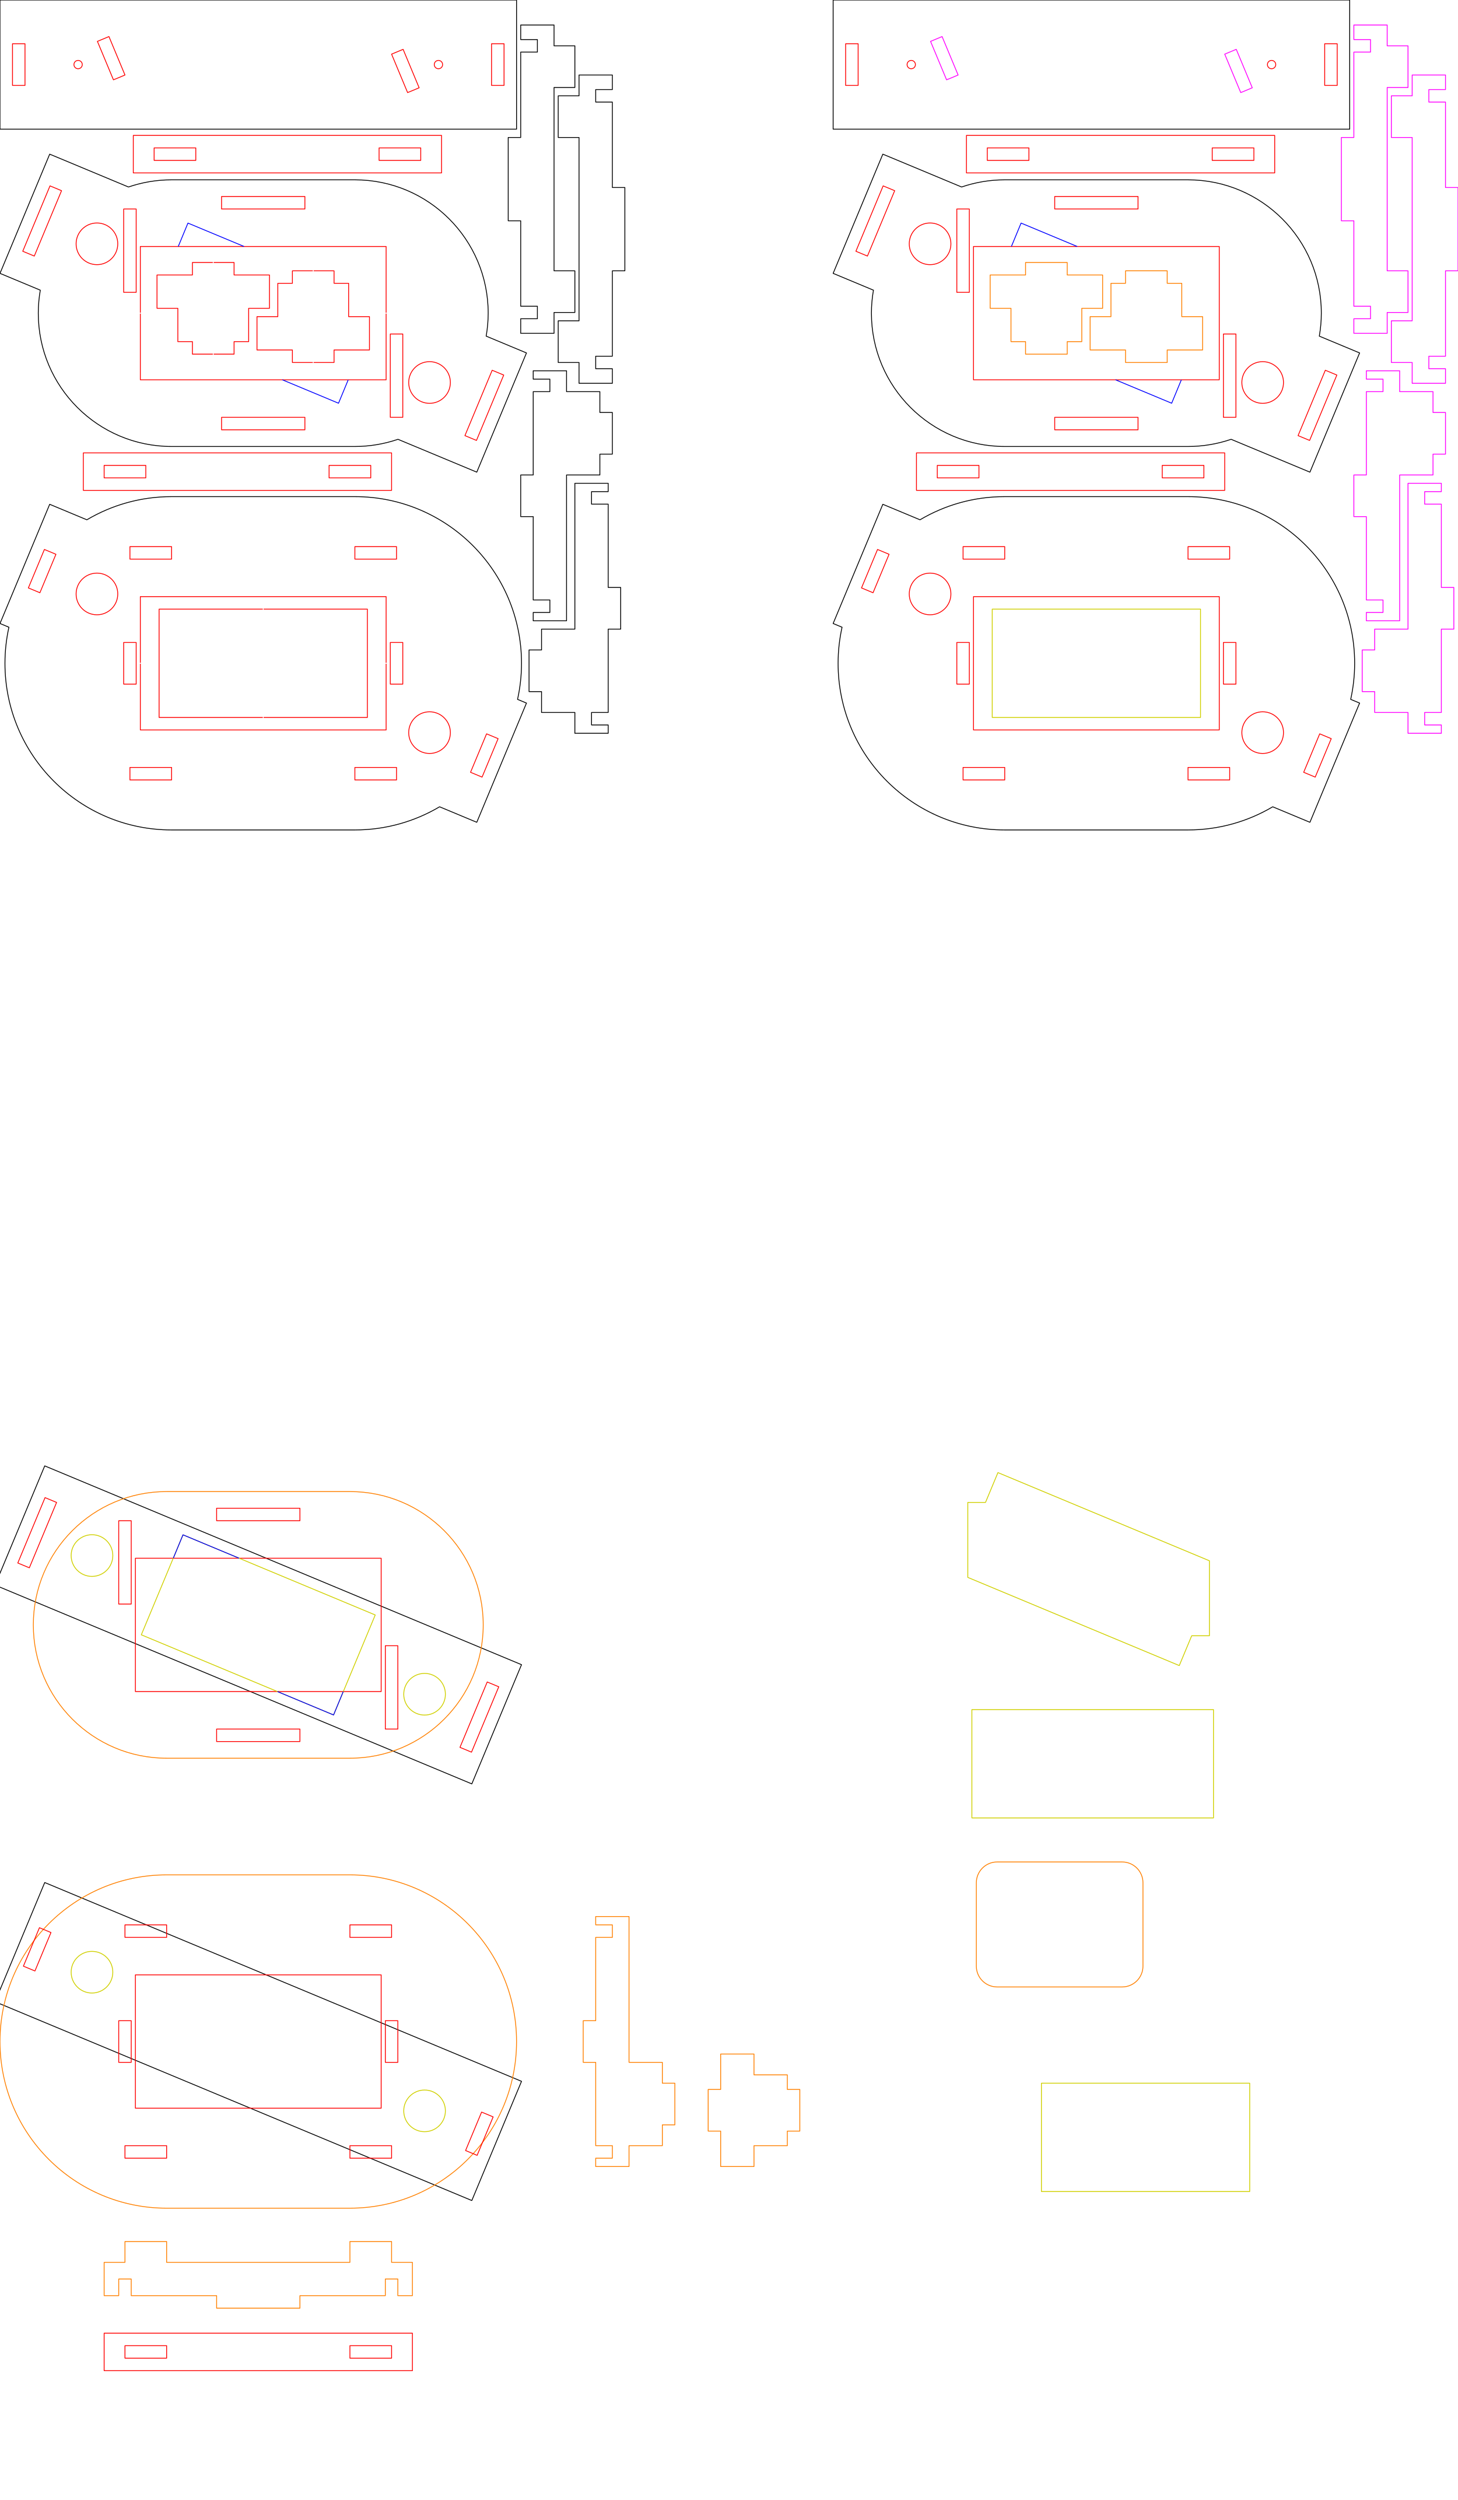 <?xml version="1.0" encoding="UTF-8" standalone="no"?>
<!-- Created with Inkscape (http://www.inkscape.org/) -->

<svg
   width="350mm"
   height="600mm"
   viewBox="0 0 350 600"
   version="1.1"
   id="svg1"
   xml:space="preserve"
   inkscape:version="1.3.2 (091e20e, 2023-11-25, custom)"
   sodipodi:docname="LaserCut Module 124 v1 Conception.svg"
   xmlns:inkscape="http://www.inkscape.org/namespaces/inkscape"
   xmlns:sodipodi="http://sodipodi.sourceforge.net/DTD/sodipodi-0.dtd"
   xmlns="http://www.w3.org/2000/svg"
   xmlns:svg="http://www.w3.org/2000/svg"><sodipodi:namedview
     id="namedview1"
     pagecolor="#ffffff"
     bordercolor="#000000"
     borderopacity="0.25"
     inkscape:showpageshadow="2"
     inkscape:pageopacity="0.0"
     inkscape:pagecheckerboard="0"
     inkscape:deskcolor="#d1d1d1"
     inkscape:document-units="mm"
     inkscape:zoom="0.36945286"
     inkscape:cx="3105.9443"
     inkscape:cy="1004.1876"
     inkscape:window-width="3807"
     inkscape:window-height="1328"
     inkscape:window-x="1288"
     inkscape:window-y="572"
     inkscape:window-maximized="0"
     inkscape:current-layer="layer1" /><defs
     id="defs1"><pattern
       id="EMFhbasepattern"
       patternUnits="userSpaceOnUse"
       width="6"
       height="6"
       x="0"
       y="0" /></defs><g
     inkscape:label="Calque 1"
     inkscape:groupmode="layer"
     id="layer1"><path
       id="rect27-7-4"
       style="fill:none;stroke:#ff0000;stroke-width:0.2;stroke-linejoin:round"
       d="m 28.5,365 h 3 v 20 h -3 z"
       sodipodi:nodetypes="ccccc" /><path
       id="rect1-0"
       style="fill:none;stroke:#000000;stroke-width:0.2;stroke-linejoin:round"
       d="M 10.738,451.837 125.191,499.55 113.262,528.163 -1.191,480.45 Z" /><path
       id="rect1-0-8"
       style="fill:none;stroke:#000000;stroke-width:0.2;stroke-linejoin:round"
       d="M 10.738,351.837 125.191,399.55 113.262,428.163 -1.191,380.45 Z" /><path
       id="rect1-9-2-7"
       style="fill:none;stroke:#000000;stroke-width:0.2;stroke-linejoin:round"
       d="m 399.5,378.5 124,1e-5 v 31 L 399.5,409.5 Z" /><path
       id="path8-0-1"
       style="fill:none;stroke:#ff8000;stroke-width:0.2;stroke-linejoin:round"
       d="m 518.477,370.852 v 0 c -9.146,-22.514 -34.812,-33.35 -57.325,-24.203 l -32.426,13.174 c -22.514,9.146 -33.35,34.812 -24.203,57.325 9.146,22.514 34.812,33.35 57.325,24.203 l 32.426,-13.174 c 22.514,-9.146 33.35,-34.812 24.203,-57.325 z"
       sodipodi:nodetypes="sscssscs" /><circle
       style="fill:none;stroke:#ff0000;stroke-width:0.2;stroke-linejoin:round"
       id="path11-7-1"
       cx="418.25"
       cy="394"
       r="1" /><circle
       style="fill:none;stroke:#ff0000;stroke-width:0.2;stroke-linejoin:round"
       id="path11-8-9-3"
       cx="504.75"
       cy="394"
       r="1" /><circle
       style="fill:none;stroke:#ff0000;stroke-width:0.2;stroke-linejoin:round"
       id="path12-0"
       cx="239.197"
       cy="522.45"
       r="8"
       transform="rotate(-22.11)" /><circle
       style="fill:none;stroke:#ff0000;stroke-width:0.2;stroke-linejoin:round"
       id="path12-8-7"
       cx="319.336"
       cy="555.007"
       r="8"
       transform="rotate(-22.11)" /><path
       id="rect12-6"
       style="fill:none;stroke:#ff0000;stroke-width:0.2;stroke-linejoin:round"
       d="m 434.459,389.875 43.544,-17.69 10.539,25.941 -43.544,17.69 z"
       sodipodi:nodetypes="ccccc" /><path
       id="path17"
       style="fill:none;stroke:#ff8000;stroke-width:0.2;stroke-linejoin:round"
       d="m 124,490 v 0 c 0,22.091 -17.909,40 -40,40 H 40 C 17.909,530 0,512.091 0,490 0,467.909 17.909,450 40,450 h 44 c 22.091,0 40,17.909 40,40 z"
       sodipodi:nodetypes="sscssscs" /><path
       id="path19"
       style="fill:none;stroke:#ff8000;stroke-width:0.2;stroke-linejoin:round"
       d="m 116,390 v 0 c 0,17.673 -14.327,32 -32,32 H 40 C 22.327,422 8,407.673 8,390 8,372.327 22.327,358 40,358 h 44 c 17.673,0 32,14.327 32,32 z"
       sodipodi:nodetypes="sscssscs" /><path
       id="path22"
       style="fill:none;stroke:#ff8000;stroke-width:0.2;stroke-linejoin:round"
       d="m 269.375,476.9 h -30 c -2.761,0 -5,-2.239 -5,-5 v -20 c 0,-2.761 2.239,-5 5,-5 h 30 c 2.761,0 5,2.239 5,5 v 20 c 0,2.761 -2.239,5 -5,5 z"
       sodipodi:nodetypes="cscsscscc" /><path
       style="fill:none;stroke:#ff8000;stroke-width:0.2;stroke-linejoin:round"
       d="m 25,543 h 5 v -5 h 10 v 5 h 44 v -5 h 10 v 5 H 99 v 8 h -3.5 v -4 h -3 v 4 H 72 v 3 H 52 v -3 H 31.5 v -4 h -3 v 4 h -3.5 z"
       id="path23-8-2-3"
       sodipodi:nodetypes="ccccccccccccccccccccccccc" /><path
       style="fill:none;stroke:#ff8000;stroke-width:0.2;stroke-linejoin:round"
       d="m 143,520 v -2 h 4 v -3 h -4 v -20 h -3 v -10 h 3 v -20 h 4 v -3 h -4 v -2 h 8 v 35 h 8 v 5 h 3 v 10 h -3 v 5 h -8 v 5 z"
       id="path23-6-7-0-7-0"
       sodipodi:nodetypes="ccccccccccccccccccccccccc" /><path
       style="fill:none;stroke:#ff8000;stroke-width:0.2;stroke-linejoin:round"
       d="m 173,520 v -8.5 h -3 v -10 h 3 V 493 h 8 v 5 h 8 v 3.5 h 3 v 10 h -3 v 3.5 h -8 v 5 z"
       id="path23-6-7-0-0"
       sodipodi:nodetypes="ccccccccccccccccc" /><path
       style="fill:none;stroke:#ff0000;stroke-width:0.2;stroke-linejoin:round"
       d="m 4.272,375.144 2.769,1.154 6.541,-15.691 -2.769,-1.154 z"
       id="path23-6-7-0-0-8"
       sodipodi:nodetypes="ccccc" /><path
       style="fill:none;stroke:#ff0000;stroke-width:0.2;stroke-linejoin:round"
       d="m 119.728,404.856 -2.769,-1.154 -6.541,15.691 2.769,1.154 z"
       id="path23-6-7-0-0-8-2"
       sodipodi:nodetypes="ccccc" /><path
       id="rect23"
       style="fill:none;stroke:#ff0000;stroke-width:0.2;stroke-linejoin:round"
       d="m 92.5,485 h 3 v 10 h -3 z" /><path
       id="rect24"
       style="fill:none;stroke:#ff0000;stroke-width:0.2;stroke-linejoin:round"
       d="m 28.5,485 h 3 v 10 h -3 z" /><path
       id="rect25"
       style="fill:none;stroke:#ff0000;stroke-width:0.2;stroke-linejoin:round"
       d="m 30,515 h 10 v 3 h -10 z" /><path
       id="rect26"
       style="fill:none;stroke:#ff0000;stroke-width:0.2;stroke-linejoin:round"
       d="m 84,515 h 10 v 3 H 84 Z" /><path
       id="rect25-3"
       style="fill:none;stroke:#ff0000;stroke-width:0.2;stroke-linejoin:round"
       d="m 30,462 h 10 v 3 h -10 z" /><path
       id="rect26-0"
       style="fill:none;stroke:#ff0000;stroke-width:0.2;stroke-linejoin:round"
       d="m 84,462 h 10 v 3 H 84 Z"
       sodipodi:nodetypes="ccccc" /><path
       id="rect27-9"
       style="fill:none;stroke:#ff0000;stroke-width:0.2;stroke-linejoin:round"
       d="m 92.5,395 h 3 v 20 H 92.5 Z"
       sodipodi:nodetypes="ccccc" /><path
       id="rect28"
       style="fill:none;stroke:#ff0000;stroke-width:0.2;stroke-linejoin:round"
       d="m 52,415 h 20 v 3 H 52 Z" /><path
       id="rect29"
       style="fill:none;stroke:#ff0000;stroke-width:0.2;stroke-linejoin:round"
       d="m 52,362 h 20 v 3 H 52 Z" /><path
       id="rect30-9"
       style="fill-opacity:0;stroke:#ff0000;stroke-width:0.2;stroke-linejoin:round"
       d="m 115.612,506.933 2.769,1.154 -3.848,9.23 -2.769,-1.154 z" /><path
       id="rect31-6"
       style="fill-opacity:0;stroke:#ff0000;stroke-width:0.2;stroke-linejoin:round"
       d="m 9.466,462.683 2.769,1.154 -3.848,9.23 -2.769,-1.154 z" /><path
       id="rect32-7"
       style="fill-opacity:0;stroke:#ff0000;stroke-width:0.2;stroke-linejoin:round"
       d="m 32.5,374 v 32 h 59 v -32 z"
       sodipodi:nodetypes="ccccc" /><path
       id="rect32-7-9"
       style="fill-opacity:0;stroke:#ff0000;stroke-width:0.2;stroke-linejoin:round"
       d="m 32.5,474 v 32 h 59 V 474 Z"
       sodipodi:nodetypes="ccccc" /><circle
       style="fill:#000000;fill-opacity:0;stroke:#d0d000;stroke-width:0.2;stroke-linejoin:round;stroke-dasharray:none"
       id="path32"
       cx="101.92"
       cy="406.642"
       r="5" /><circle
       style="fill:#000000;fill-opacity:0;stroke:#d0d000;stroke-width:0.2;stroke-linejoin:round;stroke-dasharray:none"
       id="path32-8"
       cx="22.08"
       cy="373.358"
       r="5" /><circle
       style="fill:#000000;fill-opacity:0;stroke:#d0d000;stroke-width:0.2;stroke-linejoin:round;stroke-dasharray:none"
       id="path32-7"
       cx="101.92"
       cy="506.642"
       r="5" /><circle
       style="fill:#000000;fill-opacity:0;stroke:#d0d000;stroke-width:0.2;stroke-linejoin:round;stroke-dasharray:none"
       id="path32-1"
       cx="22.08"
       cy="473.358"
       r="5" /><path
       id="rect34"
       style="fill-opacity:0;stroke:#d0d000;stroke-width:0.2;stroke-linejoin:round"
       d="m 233.304,410.332 h 58 v 26 h -58 z"
       sodipodi:nodetypes="ccccc" /><path
       id="rect34-9"
       style="fill-opacity:0;stroke:#d0d000;stroke-width:0.2;stroke-linejoin:round"
       d="m 250,500 h 50 v 26 h -50 z"
       sodipodi:nodetypes="ccccc" /><g
       id="g31"><g
         id="g30"><path
           id="rect1-0-3"
           style="fill:none;stroke:#000000;stroke-width:0.2;stroke-linejoin:round"
           d="m 41.19,119.2 c -7.427,0 -14.376,2.032 -20.336,5.558 L 11.928,121.037 -3.077226e-6,149.65 2.14,150.543 c -0.616,2.789 -0.95,5.683 -0.95,8.657 0,22.091 17.908,40 40,40 h 44 c 7.427,0 14.376,-2.032 20.336,-5.558 l 8.927,3.721 11.928,-28.613 -2.14,-0.892 c 0.616,-2.789 0.95,-5.683 0.95,-8.657 0,-22.091 -17.908,-40 -40,-40 z" /><path
           id="rect23-0"
           style="fill:none;stroke:#ff0000;stroke-width:0.2;stroke-linejoin:round"
           d="m 93.69,154.2 h 3 v 10 h -3 z" /><path
           id="rect24-4"
           style="fill:none;stroke:#ff0000;stroke-width:0.2;stroke-linejoin:round"
           d="m 29.69,154.2 h 3 v 10 h -3 z" /><path
           id="rect25-7"
           style="fill:none;stroke:#ff0000;stroke-width:0.2;stroke-linejoin:round"
           d="m 31.19,184.2 h 10 v 3 h -10 z" /><path
           id="rect26-4"
           style="fill:none;stroke:#ff0000;stroke-width:0.2;stroke-linejoin:round"
           d="m 85.19,184.2 h 10 v 3 h -10 z" /><path
           id="rect25-3-5"
           style="fill:none;stroke:#ff0000;stroke-width:0.2;stroke-linejoin:round"
           d="m 31.19,131.2 h 10 v 3 h -10 z" /><path
           id="rect26-0-2"
           style="fill:none;stroke:#ff0000;stroke-width:0.2;stroke-linejoin:round"
           d="m 85.19,131.2 h 10 v 3 h -10 z"
           sodipodi:nodetypes="ccccc" /><path
           id="rect30-9-5"
           style="fill-opacity:0;stroke:#ff0000;stroke-width:0.2;stroke-linejoin:round"
           d="m 116.803,176.133 2.769,1.154 -3.848,9.23 -2.769,-1.154 z" /><path
           id="rect31-6-7"
           style="fill-opacity:0;stroke:#ff0000;stroke-width:0.2;stroke-linejoin:round"
           d="m 10.657,131.883 2.769,1.154 -3.848,9.23 -2.769,-1.154 z" /><path
           id="path26"
           style="fill-opacity:0;stroke:#ff0000;stroke-width:0.2;stroke-linejoin:round;fill:none"
           d="M 92.691 159.1 L 92.691 143.2 L 33.69 143.2 L 33.69 143.2 L 33.69 159.1 " /><path
           id="path24"
           style="fill-opacity:0;stroke:#ff0000;stroke-width:0.2;stroke-linejoin:round;fill:none"
           d="M 33.69 159.3 L 33.69 175.2 L 92.691 175.2 L 92.691 159.3 " /><circle
           style="fill:#000000;fill-opacity:0;stroke:#ff0000;stroke-width:0.2;stroke-linejoin:round;stroke-dasharray:none"
           id="path32-7-1"
           cx="103.111"
           cy="175.842"
           r="5" /><circle
           style="fill:#000000;fill-opacity:0;stroke:#ff0000;stroke-width:0.2;stroke-linejoin:round;stroke-dasharray:none"
           id="path32-1-4"
           cx="23.27"
           cy="142.558"
           r="5" /></g><path
         id="path30"
         style="fill-opacity:0;stroke:#ff0000;stroke-width:0.2;stroke-linejoin:round;fill:none"
         d="M 63.09 172.2 L 38.19 172.2 L 38.19 146.2 L 38.19 146.2 L 63.09 146.2 " /><path
         id="path28"
         style="fill-opacity:0;stroke:#ff0000;stroke-width:0.2;stroke-linejoin:round;fill:none"
         d="M 63.29 146.2 L 88.19 146.2 L 88.19 172.2 L 63.29 172.2 " /></g><path
       id="rect34-9-0"
       style="fill-opacity:0;stroke:#d0d000;stroke-width:0.2;stroke-linejoin:round"
       d="M 43.927,368.382 90.077,387.621 80.073,411.619 33.922,392.38 Z"
       sodipodi:nodetypes="ccccc" /><path
       id="rect34-7-4"
       style="fill-opacity:0;stroke:#d0d000;stroke-width:0.2;stroke-linejoin:round"
       d="m 239.559,353.449 -2.984,7.157 h -4.251 v 10.198 2.612 5.185 l 50.765,21.163 2.984,-7.158 h 4.251 v -10.197 -7.797 z" /><g
       id="g3"
       transform="translate(0,-90)"><path
         id="rect1"
         style="fill:none;stroke:#000000;stroke-width:0.2;stroke-linejoin:round"
         d="m 0,90 h 124 v 31 H 0 Z" /><circle
         style="fill:none;stroke:#ff0000;stroke-width:0.2;stroke-linejoin:round"
         id="path11"
         cx="18.75"
         cy="105.5"
         r="1" /><circle
         style="fill:none;stroke:#ff0000;stroke-width:0.2;stroke-linejoin:round"
         id="path11-8"
         cx="105.25"
         cy="105.5"
         r="1" /><path
         id="rect30"
         style="fill-opacity:0;stroke:#ff0000;stroke-width:0.2;stroke-linejoin:round"
         d="m 118,100.5 h 3 v 10 h -3 z" /><path
         id="rect31"
         style="fill-opacity:0;stroke:#ff0000;stroke-width:0.2;stroke-linejoin:round"
         d="m 3,100.5 h 3 v 10 H 3 Z" /><path
         id="rect35-6"
         style="fill-opacity:0;stroke:#ff0000;stroke-width:0.2;stroke-linejoin:round"
         d="m 94,102.994 2.769,-1.154 3.848,9.23 -2.769,1.154 z" /><path
         id="rect36-6"
         style="fill-opacity:0;stroke:#ff0000;stroke-width:0.2;stroke-linejoin:round"
         d="m 23.384,99.93 2.769,-1.154 3.848,9.23 -2.769,1.154 z" /></g><g
       id="g3-5"
       transform="translate(-200,213.109)"><path
         id="rect1-5"
         style="fill:none;stroke:#000000;stroke-width:0.2;stroke-linejoin:round"
         d="m 0,90 h 124 v 31 H 0 Z" /><circle
         style="fill:none;stroke:#ff0000;stroke-width:0.2;stroke-linejoin:round"
         id="path11-1"
         cx="18.75"
         cy="105.5"
         r="1" /><circle
         style="fill:none;stroke:#ff0000;stroke-width:0.2;stroke-linejoin:round"
         id="path11-8-0"
         cx="105.25"
         cy="105.5"
         r="1" /><path
         id="rect30-5"
         style="fill-opacity:0;stroke:#ff0000;stroke-width:0.2;stroke-linejoin:round"
         d="m 118,100.5 h 3 v 10 h -3 z" /><path
         id="rect31-3"
         style="fill-opacity:0;stroke:#ff0000;stroke-width:0.2;stroke-linejoin:round"
         d="m 3,100.5 h 3 v 10 H 3 Z" /><path
         id="rect35-6-9"
         style="fill-opacity:0;stroke:#ff00ff;stroke-width:0.2;stroke-linejoin:round"
         d="m 94,102.994 2.769,-1.154 3.848,9.23 -2.769,1.154 z" /><path
         id="rect36-6-2"
         style="fill-opacity:0;stroke:#ff00ff;stroke-width:0.2;stroke-linejoin:round"
         d="m 23.384,99.93 2.769,-1.154 3.848,9.23 -2.769,1.154 z" /></g><g
       id="g1"><path
         id="rect25-6"
         style="fill:none;stroke:#ff0000;stroke-width:0.2;stroke-linejoin:round"
         d="m 30,563 h 10 v 3 h -10 z" /><path
         id="rect26-1"
         style="fill:none;stroke:#ff0000;stroke-width:0.2;stroke-linejoin:round"
         d="m 84,563 h 10 v 3 h -10 z" /><path
         id="rect36-3"
         style="fill-opacity:0;stroke:#ff0000;stroke-width:0.2;stroke-linejoin:round"
         d="m 25,560 h 74 v 9 h -74 z"
         sodipodi:nodetypes="ccccc" /></g><path
       style="fill:none;stroke:#000000;stroke-width:0.2;stroke-linejoin:round"
       d="m 133,6 v 5 h 5 v 10 h -5 v 44 h 5 v 10 h -5 v 5 h -8 v -3.5 h 4 v -3 h -4 V 53 h -3 V 33 h 3 V 12.5 h 4 v -3 h -4 V 6 Z"
       id="path23-8-2-3-1-7"
       sodipodi:nodetypes="ccccccccccccccccccccccccc" /><path
       style="fill:none;stroke:#000000;stroke-width:0.2;stroke-linejoin:round"
       d="m 139,92 v -5 h -5 V 77 h 5 V 33 h -5 V 23 h 5 v -5 h 8 v 3.5 h -4 v 3 h 4 V 45 h 3 v 20 h -3 v 20.5 h -4 v 3 h 4 V 92 Z"
       id="path23-8-2-3-1-5-6-8"
       sodipodi:nodetypes="ccccccccccccccccccccccccc" /><path
       style="fill:none;stroke:#000000;stroke-width:0.2;stroke-linejoin:round"
       d="m 146,176 v -2 h -4 v -3 h 4 v -20 h 3 v -10 h -3 v -20 h -4 v -3 h 4 v -2 h -8 v 35 h -8 v 5 h -3 v 10 h 3 v 5 h 8 v 5 z"
       id="path23-6-7-0-7-0-3-3"
       sodipodi:nodetypes="ccccccccccccccccccccccccc" /><path
       style="fill:none;stroke:#000000;stroke-width:0.2;stroke-linejoin:round"
       d="m 128,89 v 2 h 4 v 3 h -4 V 114 h -3 v 10 h 3 v 20 h 4 v 3 h -4 v 2 h 8 v -35 h 8 v -5 h 3 V 99 h -3 v -5 h -8 V 89 Z"
       id="path23-6-7-0-7-0-3-0-8"
       sodipodi:nodetypes="ccccccccccccccccccccccccc" /><g
       id="g2"
       transform="translate(7,-527.5)"><path
         id="rect25-6-5"
         style="fill:none;stroke:#ff0000;stroke-width:0.2;stroke-linejoin:round"
         d="m 30,563 h 10 v 3 h -10 z" /><path
         id="rect26-1-9"
         style="fill:none;stroke:#ff0000;stroke-width:0.2;stroke-linejoin:round"
         d="m 84,563 h 10 v 3 h -10 z" /><path
         id="rect36-3-5"
         style="fill-opacity:0;stroke:#ff0000;stroke-width:0.2;stroke-linejoin:round"
         d="m 25,560 h 74 v 9 h -74 z"
         sodipodi:nodetypes="ccccc" /></g><g
       id="g2-5"
       transform="rotate(180,59.5,338.85)"><path
         id="rect25-6-5-7"
         style="fill:none;stroke:#ff0000;stroke-width:0.2;stroke-linejoin:round"
         d="m 30,563 h 10 v 3 h -10 z" /><path
         id="rect26-1-9-3"
         style="fill:none;stroke:#ff0000;stroke-width:0.2;stroke-linejoin:round"
         d="m 84,563 h 10 v 3 h -10 z" /><path
         id="rect36-3-5-1"
         style="fill-opacity:0;stroke:#ff0000;stroke-width:0.2;stroke-linejoin:round"
         d="m 25,560 h 74 v 9 h -74 z"
         sodipodi:nodetypes="ccccc" /></g><path
       style="fill:#000000;fill-opacity:0;stroke:#0000ff;stroke-width:0.2;stroke-linejoin:round"
       d="M 41.6,374 43.927,368.382 57.4,374"
       id="path5"
       sodipodi:nodetypes="ccc" /><path
       style="fill:#000000;fill-opacity:0;stroke:#0000ff;stroke-width:0.2;stroke-linejoin:round"
       d="m 82.4,406.001 -2.327,5.618 -13.473,-5.618"
       id="path5-0"
       sodipodi:nodetypes="ccc" /><g
       id="g22"><path
         id="path23-6-7-0-0-2-7"
         style="fill:none;stroke:#ff0000;stroke-width:0.2;stroke-linejoin:round"
         d="M 51.29 85 L 56.19 85 L 56.19 82 L 59.69 82 L 59.69 74 L 64.69 74 L 64.69 66 L 64.69 66 L 56.19 66 L 56.19 63 L 51.29 63 " /><path
         id="path9"
         style="fill:none;stroke:#ff0000;stroke-width:0.2;stroke-linejoin:round"
         d="M 51.09 63 L 46.19 63 L 46.19 66 L 37.69 66 L 37.69 74 L 42.69 74 L 42.69 82 L 46.19 82 L 46.19 85 L 51.09 85 " /><path
         id="path13"
         style="fill:none;stroke:#ff0000;stroke-width:0.2;stroke-linejoin:round"
         d="M 75.09 65 L 70.19 65 L 70.19 68 L 66.69 68 L 66.69 76 L 61.69 76 L 61.69 84 L 61.69 84 L 70.19 84 L 70.19 87 L 75.09 87 " /><path
         id="path10"
         style="fill:none;stroke:#ff0000;stroke-width:0.2;stroke-linejoin:round"
         d="M 75.29 87 L 80.19 87 L 80.19 84 L 88.69 84 L 88.69 76 L 83.69 76 L 83.69 68 L 80.19 68 L 80.19 65 L 75.29 65 " /><g
         id="g21"><path
           id="rect27-7-4-1"
           style="fill:none;stroke:#ff0000;stroke-width:0.2;stroke-linejoin:round"
           d="m 29.69,50.163 h 3 v 20 h -3 z"
           sodipodi:nodetypes="ccccc" /><path
           id="rect1-0-8-28"
           style="fill:none;stroke:#000000;stroke-width:0.2;stroke-linejoin:round"
           d="M 11.928,37 0,65.613 9.674,69.646 c -0.312,1.793 -0.484,3.634 -0.484,5.516 0,17.673 14.327,32 32,32 h 44 c 3.624,0 7.103,-0.611 10.351,-1.721 l 18.912,7.884 11.928,-28.613 -9.674,-4.033 c 0.312,-1.793 0.484,-3.635 0.484,-5.517 0,-17.673 -14.327,-32 -32,-32 h -44 c -3.624,0 -7.103,0.611 -10.351,1.721 z" /><path
           style="fill:none;stroke:#ff0000;stroke-width:0.2;stroke-linejoin:round"
           d="m 5.462,60.306 2.769,1.154 6.541,-15.691 -2.769,-1.154 z"
           id="path23-6-7-0-0-8-01"
           sodipodi:nodetypes="ccccc" /><path
           style="fill:none;stroke:#ff0000;stroke-width:0.2;stroke-linejoin:round"
           d="m 120.919,90.019 -2.769,-1.154 -6.541,15.691 2.769,1.154 z"
           id="path23-6-7-0-0-8-2-5"
           sodipodi:nodetypes="ccccc" /><path
           id="rect27-9-9"
           style="fill:none;stroke:#ff0000;stroke-width:0.2;stroke-linejoin:round"
           d="m 93.69,80.163 h 3 v 20 h -3 z"
           sodipodi:nodetypes="ccccc" /><path
           id="rect28-0"
           style="fill:none;stroke:#ff0000;stroke-width:0.2;stroke-linejoin:round"
           d="m 53.19,100.163 h 20 v 3 h -20 z" /><path
           id="rect29-5"
           style="fill:none;stroke:#ff0000;stroke-width:0.2;stroke-linejoin:round"
           d="m 53.19,47.163 h 20 v 3 h -20 z" /><path
           id="path21"
           style="fill-opacity:0;stroke:#ff0000;stroke-width:0.2;stroke-linejoin:round;fill:none"
           d="M 92.69 75.063 L 92.69 59.163 L 33.69 59.163 L 33.69 59.163 L 33.69 75.063 " /><path
           id="path18"
           style="fill-opacity:0;stroke:#ff0000;stroke-width:0.2;stroke-linejoin:round;fill:none"
           d="M 33.69 75.263 L 33.69 91.163 L 92.69 91.163 L 92.69 75.263 " /><circle
           style="fill:#000000;fill-opacity:0;stroke:#ff0000;stroke-width:0.2;stroke-linejoin:round;stroke-dasharray:none"
           id="path32-3"
           cx="103.111"
           cy="91.804"
           r="5" /><circle
           style="fill:#000000;fill-opacity:0;stroke:#ff0000;stroke-width:0.2;stroke-linejoin:round;stroke-dasharray:none"
           id="path32-8-3"
           cx="23.27"
           cy="58.521"
           r="5" /><path
           style="fill:#000000;fill-opacity:0;stroke:#0000ff;stroke-width:0.2;stroke-linejoin:round"
           d="m 42.79,59.163 2.327,-5.618 13.473,5.618"
           id="path5-5"
           sodipodi:nodetypes="ccc" /><path
           style="fill:#000000;fill-opacity:0;stroke:#0000ff;stroke-width:0.2;stroke-linejoin:round"
           d="M 83.59,91.164 81.263,96.782 67.79,91.164"
           id="path5-0-8"
           sodipodi:nodetypes="ccc" /></g></g><g
       id="g5-6"
       transform="translate(200,14.1)"><path
         id="rect1-0-3-4"
         style="fill:none;stroke:#000000;stroke-width:0.2;stroke-linejoin:round"
         d="m 41.19,105.1 c -7.427,0 -14.376,2.032 -20.336,5.558 L 11.928,106.937 -3.077226e-6,135.55 2.14,136.443 c -0.616,2.789 -0.95,5.683 -0.95,8.657 0,22.091 17.908,40 40,40 h 44 c 7.427,0 14.376,-2.032 20.336,-5.558 l 8.927,3.721 11.928,-28.613 -2.14,-0.892 c 0.616,-2.789 0.95,-5.683 0.95,-8.657 0,-22.091 -17.908,-40 -40,-40 z" /><path
         id="rect23-0-3"
         style="fill:none;stroke:#ff0000;stroke-width:0.2;stroke-linejoin:round"
         d="m 93.69,140.1 h 3 v 10 h -3 z" /><path
         id="rect24-4-2"
         style="fill:none;stroke:#ff0000;stroke-width:0.2;stroke-linejoin:round"
         d="m 29.69,140.1 h 3 v 10 h -3 z" /><path
         id="rect25-7-9"
         style="fill:none;stroke:#ff0000;stroke-width:0.2;stroke-linejoin:round"
         d="m 31.19,170.1 h 10 v 3 h -10 z" /><path
         id="rect26-4-6"
         style="fill:none;stroke:#ff0000;stroke-width:0.2;stroke-linejoin:round"
         d="m 85.19,170.1 h 10 v 3 h -10 z" /><path
         id="rect25-3-5-5"
         style="fill:none;stroke:#ff0000;stroke-width:0.2;stroke-linejoin:round"
         d="m 31.19,117.1 h 10 v 3 h -10 z" /><path
         id="rect26-0-2-6"
         style="fill:none;stroke:#ff0000;stroke-width:0.2;stroke-linejoin:round"
         d="m 85.19,117.1 h 10 v 3 h -10 z"
         sodipodi:nodetypes="ccccc" /><path
         id="rect30-9-5-7"
         style="fill-opacity:0;stroke:#ff0000;stroke-width:0.2;stroke-linejoin:round"
         d="m 116.803,162.033 2.769,1.154 -3.848,9.23 -2.769,-1.154 z" /><path
         id="rect31-6-7-0"
         style="fill-opacity:0;stroke:#ff0000;stroke-width:0.2;stroke-linejoin:round"
         d="m 10.657,117.783 2.769,1.154 -3.848,9.23 -2.769,-1.154 z" /><path
         id="rect32-7-9-3-2"
         style="fill-opacity:0;stroke:#ff0000;stroke-width:0.2;stroke-linejoin:round"
         d="m 33.69,129.1 v 32 h 59.001 v -32 z"
         sodipodi:nodetypes="ccccc" /><circle
         style="fill:#000000;fill-opacity:0;stroke:#ff0000;stroke-width:0.2;stroke-linejoin:round;stroke-dasharray:none"
         id="path32-7-1-1"
         cx="103.111"
         cy="161.742"
         r="5" /><circle
         style="fill:#000000;fill-opacity:0;stroke:#ff0000;stroke-width:0.2;stroke-linejoin:round;stroke-dasharray:none"
         id="path32-1-4-9"
         cx="23.27"
         cy="128.458"
         r="5" /></g><path
       id="rect34-9-7-9"
       style="fill-opacity:0;stroke:#d0d000;stroke-width:0.2;stroke-linejoin:round"
       d="m 238.19,146.2 h 50 v 26 h -50 z"
       sodipodi:nodetypes="ccccc" /><g
       id="g3-4"
       transform="translate(200,-90)"><path
         id="rect1-2"
         style="fill:none;stroke:#000000;stroke-width:0.2;stroke-linejoin:round"
         d="m 0,90 h 124 v 31 H 0 Z" /><circle
         style="fill:none;stroke:#ff0000;stroke-width:0.2;stroke-linejoin:round"
         id="path11-9"
         cx="18.75"
         cy="105.5"
         r="1" /><circle
         style="fill:none;stroke:#ff0000;stroke-width:0.2;stroke-linejoin:round"
         id="path11-8-2"
         cx="105.25"
         cy="105.5"
         r="1" /><path
         id="rect30-1"
         style="fill-opacity:0;stroke:#ff0000;stroke-width:0.2;stroke-linejoin:round"
         d="m 118,100.5 h 3 v 10 h -3 z" /><path
         id="rect31-9"
         style="fill-opacity:0;stroke:#ff0000;stroke-width:0.2;stroke-linejoin:round"
         d="m 3,100.5 h 3 v 10 H 3 Z" /><path
         id="rect35-6-8"
         style="fill-opacity:0;stroke:#ff00ff;stroke-width:0.2;stroke-linejoin:round"
         d="m 94,102.994 2.769,-1.154 3.848,9.23 -2.769,1.154 z" /><path
         id="rect36-6-5"
         style="fill-opacity:0;stroke:#ff00ff;stroke-width:0.2;stroke-linejoin:round"
         d="m 23.384,99.93 2.769,-1.154 3.848,9.23 -2.769,1.154 z" /></g><path
       style="fill:none;stroke:#ff00ff;stroke-width:0.2;stroke-linejoin:round"
       d="m 333,6 v 5 h 5 v 10 h -5 v 44 h 5 v 10 h -5 v 5 h -8 v -3.5 h 4 v -3 h -4 V 53 h -3 V 33 h 3 V 12.5 h 4 v -3 h -4 V 6 Z"
       id="path23-8-2-3-1-7-9"
       sodipodi:nodetypes="ccccccccccccccccccccccccc" /><path
       style="fill:none;stroke:#ff00ff;stroke-width:0.2;stroke-linejoin:round"
       d="m 339,92 v -5 h -5 V 77 h 5 V 33 h -5 V 23 h 5 v -5 h 8 v 3.5 h -4 v 3 h 4 V 45 h 3 v 20 h -3 v 20.5 h -4 v 3 h 4 V 92 Z"
       id="path23-8-2-3-1-5-6-8-1"
       sodipodi:nodetypes="ccccccccccccccccccccccccc" /><path
       style="fill:none;stroke:#ff00ff;stroke-width:0.2;stroke-linejoin:round"
       d="m 346,176 v -2 h -4 v -3 h 4 v -20 h 3 v -10 h -3 v -20 h -4 v -3 h 4 v -2 h -8 v 35 h -8 v 5 h -3 v 10 h 3 v 5 h 8 v 5 z"
       id="path23-6-7-0-7-0-3-3-1"
       sodipodi:nodetypes="ccccccccccccccccccccccccc" /><path
       style="fill:none;stroke:#ff00ff;stroke-width:0.2;stroke-linejoin:round"
       d="m 328,89 v 2 h 4 v 3 h -4 V 114 h -3 v 10 h 3 v 20 h 4 v 3 h -4 v 2 h 8 v -35 h 8 v -5 h 3 V 99 h -3 v -5 h -8 V 89 Z"
       id="path23-6-7-0-7-0-3-0-8-2"
       sodipodi:nodetypes="ccccccccccccccccccccccccc" /><path
       style="fill:none;stroke:#ff8000;stroke-width:0.2;stroke-linejoin:round"
       d="m 264.69,66 h -8.5 v -3 h -10 v 3 h -8.5 v 8 h 5 v 8 h 3.5 v 3 h 10 v -3 h 3.5 v -8 h 5 z"
       id="path23-6-7-0-0-2-7-1"
       sodipodi:nodetypes="ccccccccccccccccc" /><path
       style="fill:none;stroke:#ff8000;stroke-width:0.2;stroke-linejoin:round"
       d="m 261.69,84 h 8.5 v 3 h 10 v -3 h 8.5 v -8 h -5 v -8 h -3.5 v -3 h -10 v 3 h -3.5 v 8 h -5 z"
       id="path23-6-7-0-0-2-2-8-3"
       sodipodi:nodetypes="ccccccccccccccccc" /><g
       id="g2-50"
       transform="translate(207,-527.5)"><path
         id="rect25-6-5-6"
         style="fill:none;stroke:#ff0000;stroke-width:0.2;stroke-linejoin:round"
         d="m 30,563 h 10 v 3 h -10 z" /><path
         id="rect26-1-9-6"
         style="fill:none;stroke:#ff0000;stroke-width:0.2;stroke-linejoin:round"
         d="m 84,563 h 10 v 3 h -10 z" /><path
         id="rect36-3-5-0"
         style="fill-opacity:0;stroke:#ff0000;stroke-width:0.2;stroke-linejoin:round"
         d="m 25,560 h 74 v 9 h -74 z"
         sodipodi:nodetypes="ccccc" /></g><g
       id="g2-5-4"
       transform="rotate(180,159.5,338.85)"><path
         id="rect25-6-5-7-6"
         style="fill:none;stroke:#ff0000;stroke-width:0.2;stroke-linejoin:round"
         d="m 30,563 h 10 v 3 h -10 z" /><path
         id="rect26-1-9-3-5"
         style="fill:none;stroke:#ff0000;stroke-width:0.2;stroke-linejoin:round"
         d="m 84,563 h 10 v 3 h -10 z" /><path
         id="rect36-3-5-1-5"
         style="fill-opacity:0;stroke:#ff0000;stroke-width:0.2;stroke-linejoin:round"
         d="m 25,560 h 74 v 9 h -74 z"
         sodipodi:nodetypes="ccccc" /></g><g
       id="g6-5"
       transform="translate(411.831,-335.634)"><path
         id="rect27-7-4-1-7"
         style="fill:none;stroke:#ff0000;stroke-width:0.2;stroke-linejoin:round"
         d="m -182.141,385.796 h 3 v 20 h -3 z"
         sodipodi:nodetypes="ccccc" /><path
         id="rect1-0-8-28-0"
         style="fill:none;stroke:#000000;stroke-width:0.2;stroke-linejoin:round"
         d="m -199.903,372.634 -11.928,28.613 9.674,4.033 c -0.312,1.793 -0.484,3.634 -0.484,5.516 0,17.673 14.327,32 32,32 h 44 c 3.624,0 7.103,-0.611 10.351,-1.721 l 18.912,7.884 11.928,-28.613 -9.674,-4.033 c 0.312,-1.793 0.484,-3.635 0.484,-5.517 0,-17.673 -14.327,-32 -32,-32 h -44 c -3.624,0 -7.103,0.611 -10.351,1.721 z" /><path
         style="fill:none;stroke:#ff0000;stroke-width:0.2;stroke-linejoin:round"
         d="m -206.369,395.94 2.769,1.154 6.541,-15.691 -2.769,-1.154 z"
         id="path23-6-7-0-0-8-01-9"
         sodipodi:nodetypes="ccccc" /><path
         style="fill:none;stroke:#ff0000;stroke-width:0.2;stroke-linejoin:round"
         d="m -90.912,425.653 -2.769,-1.154 -6.541,15.691 2.769,1.154 z"
         id="path23-6-7-0-0-8-2-5-2"
         sodipodi:nodetypes="ccccc" /><path
         id="rect27-9-9-2"
         style="fill:none;stroke:#ff0000;stroke-width:0.2;stroke-linejoin:round"
         d="m -118.141,415.796 h 3 v 20 h -3 z"
         sodipodi:nodetypes="ccccc" /><path
         id="rect28-0-8"
         style="fill:none;stroke:#ff0000;stroke-width:0.2;stroke-linejoin:round"
         d="m -158.641,435.796 h 20 v 3 h -20 z" /><path
         id="rect29-5-0"
         style="fill:none;stroke:#ff0000;stroke-width:0.2;stroke-linejoin:round"
         d="m -158.641,382.796 h 20 v 3 h -20 z" /><path
         id="rect32-7-7-5"
         style="fill-opacity:0;stroke:#ff0000;stroke-width:0.2;stroke-linejoin:round"
         d="m -178.141,394.796 v 32 h 59 v -32 z"
         sodipodi:nodetypes="ccccc" /><circle
         style="fill:#000000;fill-opacity:0;stroke:#ff0000;stroke-width:0.2;stroke-linejoin:round;stroke-dasharray:none"
         id="path32-3-1"
         cx="-108.72"
         cy="427.438"
         r="5" /><circle
         style="fill:#000000;fill-opacity:0;stroke:#ff0000;stroke-width:0.2;stroke-linejoin:round;stroke-dasharray:none"
         id="path32-8-3-5"
         cx="-188.561"
         cy="394.155"
         r="5" /><path
         style="fill:#000000;fill-opacity:0;stroke:#0000ff;stroke-width:0.2;stroke-linejoin:round"
         d="m -169.041,394.796 2.327,-5.618 13.473,5.618"
         id="path5-5-1"
         sodipodi:nodetypes="ccc" /><path
         style="fill:#000000;fill-opacity:0;stroke:#0000ff;stroke-width:0.2;stroke-linejoin:round"
         d="m -128.241,426.797 -2.327,5.618 -13.473,-5.618"
         id="path5-0-8-5"
         sodipodi:nodetypes="ccc" /></g></g></svg>
